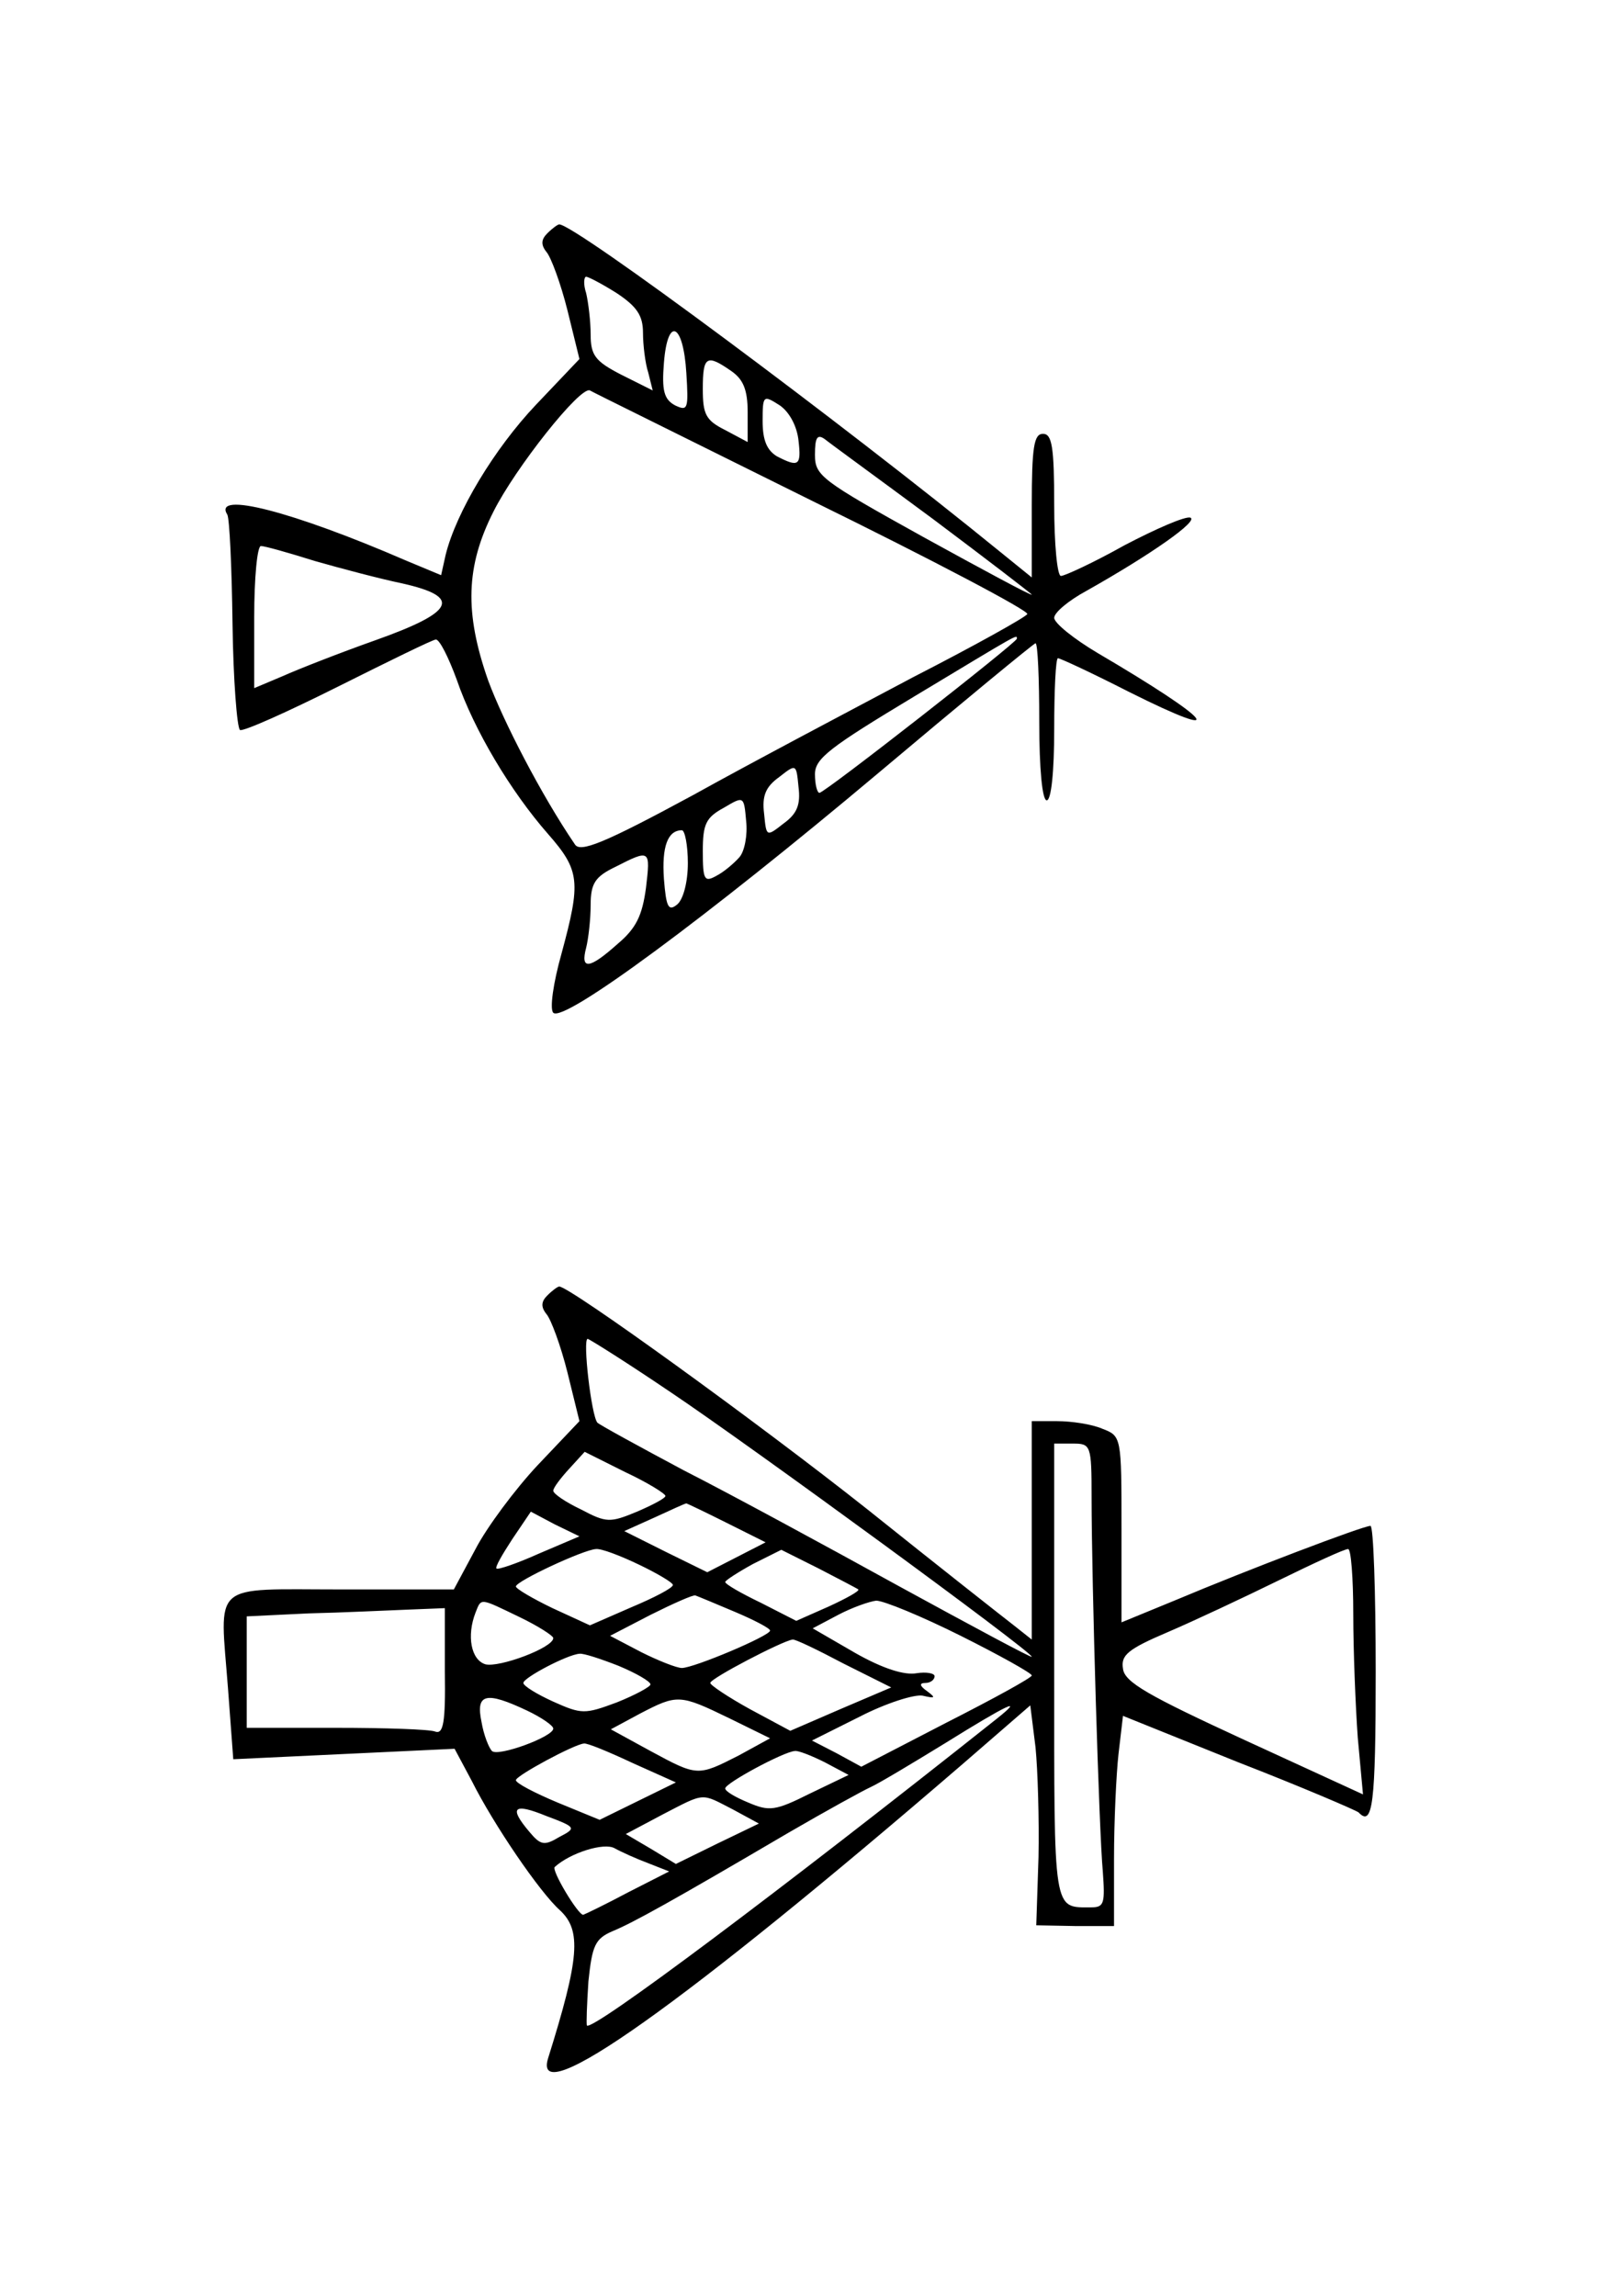 <?xml version="1.0" standalone="no"?>
<!DOCTYPE svg PUBLIC "-//W3C//DTD SVG 20010904//EN"
 "http://www.w3.org/TR/2001/REC-SVG-20010904/DTD/svg10.dtd">
<svg version="1.0" xmlns="http://www.w3.org/2000/svg"
 width="214pt" height="307pt" viewBox="0 0 214 307"
 preserveAspectRatio="xMidYMid meet">
<g transform="translate(0,307) scale(0.1,-0.1)"
fill="#000000" stroke="none">
<path d="M732 2758 c-8 -8 -9 -15 -1 -25 6 -7 19 -42 28 -78 l16 -65 -58 -61
c-56 -59 -107 -144 -121 -201 l-6 -27 -48 20 c-150 65 -258 93 -238 61 3 -5 6
-70 7 -146 1 -75 6 -139 10 -142 5 -2 63 24 131 58 68 34 127 63 131 63 5 0
17 -24 28 -54 23 -67 72 -149 122 -206 43 -49 44 -64 18 -160 -11 -39 -16 -74
-11 -79 14 -14 208 130 433 319 114 96 210 175 212 175 3 0 5 -47 5 -105 0
-63 4 -105 10 -105 6 0 10 38 10 95 0 52 2 95 5 95 3 0 46 -20 95 -45 138 -69
113 -39 -42 52 -32 19 -58 40 -58 47 0 7 19 23 43 36 87 49 151 94 139 98 -7
2 -46 -15 -88 -37 -41 -23 -80 -41 -85 -41 -5 0 -9 43 -9 95 0 78 -3 95 -15
95 -12 0 -15 -17 -15 -96 l0 -96 -42 34 c-215 175 -569 438 -590 438 -2 0 -9
-5 -16 -12z m93 -80 c27 -18 35 -30 35 -53 0 -16 3 -41 7 -53 l6 -24 -42 21
c-35 18 -41 26 -41 54 0 17 -3 42 -6 55 -4 12 -3 22 0 22 3 0 22 -10 41 -22z
m93 -107 c3 -48 2 -51 -15 -43 -15 8 -18 20 -15 57 5 63 26 53 30 -14z m60 3
c16 -11 22 -25 22 -55 l0 -40 -30 16 c-26 13 -30 21 -30 55 0 44 5 47 38 24z
m109 -174 c161 -79 290 -147 287 -151 -2 -4 -70 -42 -152 -84 -81 -43 -214
-113 -295 -158 -120 -65 -151 -77 -158 -66 -45 66 -96 165 -116 219 -32 91
-30 153 7 226 29 58 116 168 129 162 3 -2 137 -68 298 -148z m-19 81 c4 -34 0
-36 -29 -21 -13 8 -19 21 -19 47 0 35 1 35 23 21 13 -9 23 -28 25 -47z m180
-105 c72 -54 132 -100 132 -101 0 -2 -65 33 -145 77 -137 76 -145 82 -145 110
0 23 3 28 13 21 6 -5 72 -53 145 -107z m-827 -56 c35 -10 88 -24 117 -30 80
-18 71 -38 -36 -76 -48 -17 -104 -39 -124 -48 l-38 -16 0 95 c0 52 4 95 9 95
5 0 37 -9 72 -20z m939 -104 c0 -5 -257 -206 -264 -206 -3 0 -6 11 -6 25 0 21
20 36 133 104 143 86 137 83 137 77z m-312 -247 c-23 -18 -23 -18 -26 13 -3
24 2 36 20 49 23 18 23 18 26 -13 3 -24 -2 -36 -20 -49z m-59 -45 c-7 -8 -21
-20 -31 -25 -16 -9 -18 -5 -18 33 0 36 4 45 28 58 27 16 27 16 30 -18 2 -18
-2 -40 -9 -48z m-69 -8 c0 -25 -6 -48 -14 -55 -12 -10 -15 -4 -18 34 -3 43 5
65 24 65 4 0 8 -20 8 -44z m-56 -33 c-5 -37 -13 -54 -38 -75 -38 -34 -50 -35
-42 -5 3 12 6 38 6 57 0 29 6 38 33 51 47 24 47 23 41 -28z"/>
<path d="M732 1338 c-8 -8 -9 -15 -1 -25 6 -7 19 -42 28 -78 l16 -65 -56 -59
c-30 -32 -68 -83 -83 -112 l-29 -54 -151 0 c-176 0 -162 12 -151 -133 l7 -94
148 7 148 7 23 -43 c29 -58 91 -149 118 -173 29 -27 26 -64 -16 -198 -22 -72
180 71 555 394 l90 78 7 -56 c3 -30 5 -97 4 -147 l-3 -91 52 -1 52 0 0 90 c0
50 3 113 6 140 l6 51 154 -62 c85 -33 157 -64 161 -67 19 -20 23 10 23 188 0
107 -3 195 -7 195 -10 0 -165 -59 -260 -99 l-73 -30 0 125 c0 124 0 124 -26
134 -14 6 -41 10 -60 10 l-34 0 0 -146 0 -146 -24 19 c-13 10 -102 80 -197
156 -144 114 -397 297 -411 297 -2 0 -9 -5 -16 -12z m166 -130 c103 -69 482
-346 482 -353 0 -2 -80 41 -177 94 -98 54 -227 124 -288 155 -60 32 -113 61
-116 64 -8 9 -20 112 -13 112 2 0 53 -32 112 -72z m562 -140 c0 -112 10 -447
15 -500 3 -42 2 -48 -15 -48 -52 0 -50 -11 -50 316 l0 304 25 0 c24 0 25 -2
25 -72z m-570 2 c0 -3 -17 -12 -38 -21 -36 -15 -41 -15 -75 3 -21 10 -37 21
-37 25 0 4 10 17 21 29 l21 23 54 -27 c30 -14 54 -29 54 -32z m82 -36 l52 -26
-39 -20 -39 -20 -55 27 -56 28 40 18 c22 10 41 19 43 19 1 0 26 -12 54 -26z
m-251 -41 c-29 -13 -55 -22 -57 -20 -2 2 8 19 21 39 l25 37 32 -17 33 -16 -54
-23z m134 -15 c25 -12 45 -24 45 -27 0 -4 -25 -17 -56 -30 l-55 -24 -50 23
c-27 13 -49 26 -49 29 0 7 90 49 107 50 7 1 33 -9 58 -21z m293 -33 c2 -2 -16
-12 -40 -23 l-43 -19 -47 24 c-27 13 -48 25 -48 28 0 2 17 13 37 24 l38 19 50
-25 c27 -14 52 -27 53 -28z m662 -33 c0 -49 3 -123 6 -165 l7 -76 -159 73
c-128 59 -160 77 -162 95 -3 18 6 26 60 49 35 15 101 46 148 69 47 23 88 42
93 42 4 1 7 -39 7 -87z m-827 3 c26 -11 47 -22 47 -25 0 -7 -102 -50 -118 -50
-7 0 -32 10 -54 21 l-42 22 54 28 c30 15 57 27 60 26 3 -1 27 -11 53 -22z
m-288 -7 c25 -12 45 -25 45 -28 0 -13 -73 -40 -91 -35 -19 6 -25 38 -13 69 8
20 5 20 59 -6z m590 -25 c52 -26 95 -50 95 -53 0 -3 -51 -31 -114 -63 l-114
-59 -33 18 -33 17 64 32 c35 18 73 30 84 28 17 -4 18 -3 6 6 -10 7 -11 11 -2
11 6 0 12 4 12 9 0 4 -11 6 -24 4 -16 -3 -45 6 -82 27 l-57 33 34 18 c19 10
42 18 51 19 10 0 61 -21 113 -47z m-690 -48 c1 -68 -2 -84 -13 -80 -7 3 -67 5
-133 5 l-119 0 0 75 0 74 83 4 c45 1 105 4 132 5 l50 2 0 -85z m533 11 l64
-32 -68 -29 -67 -29 -54 29 c-29 16 -53 32 -53 35 0 6 96 56 110 58 3 1 34
-14 68 -32z m-301 -3 c24 -10 43 -21 43 -25 0 -3 -20 -14 -45 -24 -43 -16 -47
-16 -85 1 -22 10 -40 21 -40 25 0 7 59 38 75 39 5 1 29 -7 52 -16z m-122 -60
c19 -9 35 -20 35 -24 0 -11 -74 -38 -82 -30 -4 4 -11 21 -14 39 -8 38 6 41 61
15z m270 -10 l55 -27 -42 -23 c-55 -28 -55 -28 -118 6 l-53 29 39 21 c50 26
53 26 119 -6z m358 -1 c-291 -231 -541 -418 -548 -410 -1 2 0 28 2 59 5 48 9
57 32 67 27 11 81 41 236 132 50 29 99 56 110 61 11 5 56 32 100 59 82 51 107
63 68 32z m-487 -59 l58 -26 -51 -25 -51 -25 -56 23 c-31 13 -56 26 -56 30 0
6 78 48 91 49 4 1 33 -11 65 -26z m257 1 l32 -17 -52 -25 c-46 -23 -54 -24
-82 -12 -17 7 -31 15 -31 19 0 7 78 49 93 50 4 1 22 -6 40 -15z m-123 -63 l35
-19 -56 -27 -55 -27 -33 20 -34 20 49 26 c58 30 51 29 94 7z m-232 -37 c-20
-12 -25 -11 -40 7 -28 33 -21 39 23 21 40 -15 40 -16 17 -28z m119 -35 l28
-11 -55 -28 c-30 -16 -57 -29 -60 -30 -7 0 -43 60 -38 64 21 19 66 33 80 25 9
-5 29 -14 45 -20z"/>
</g>
</svg>

